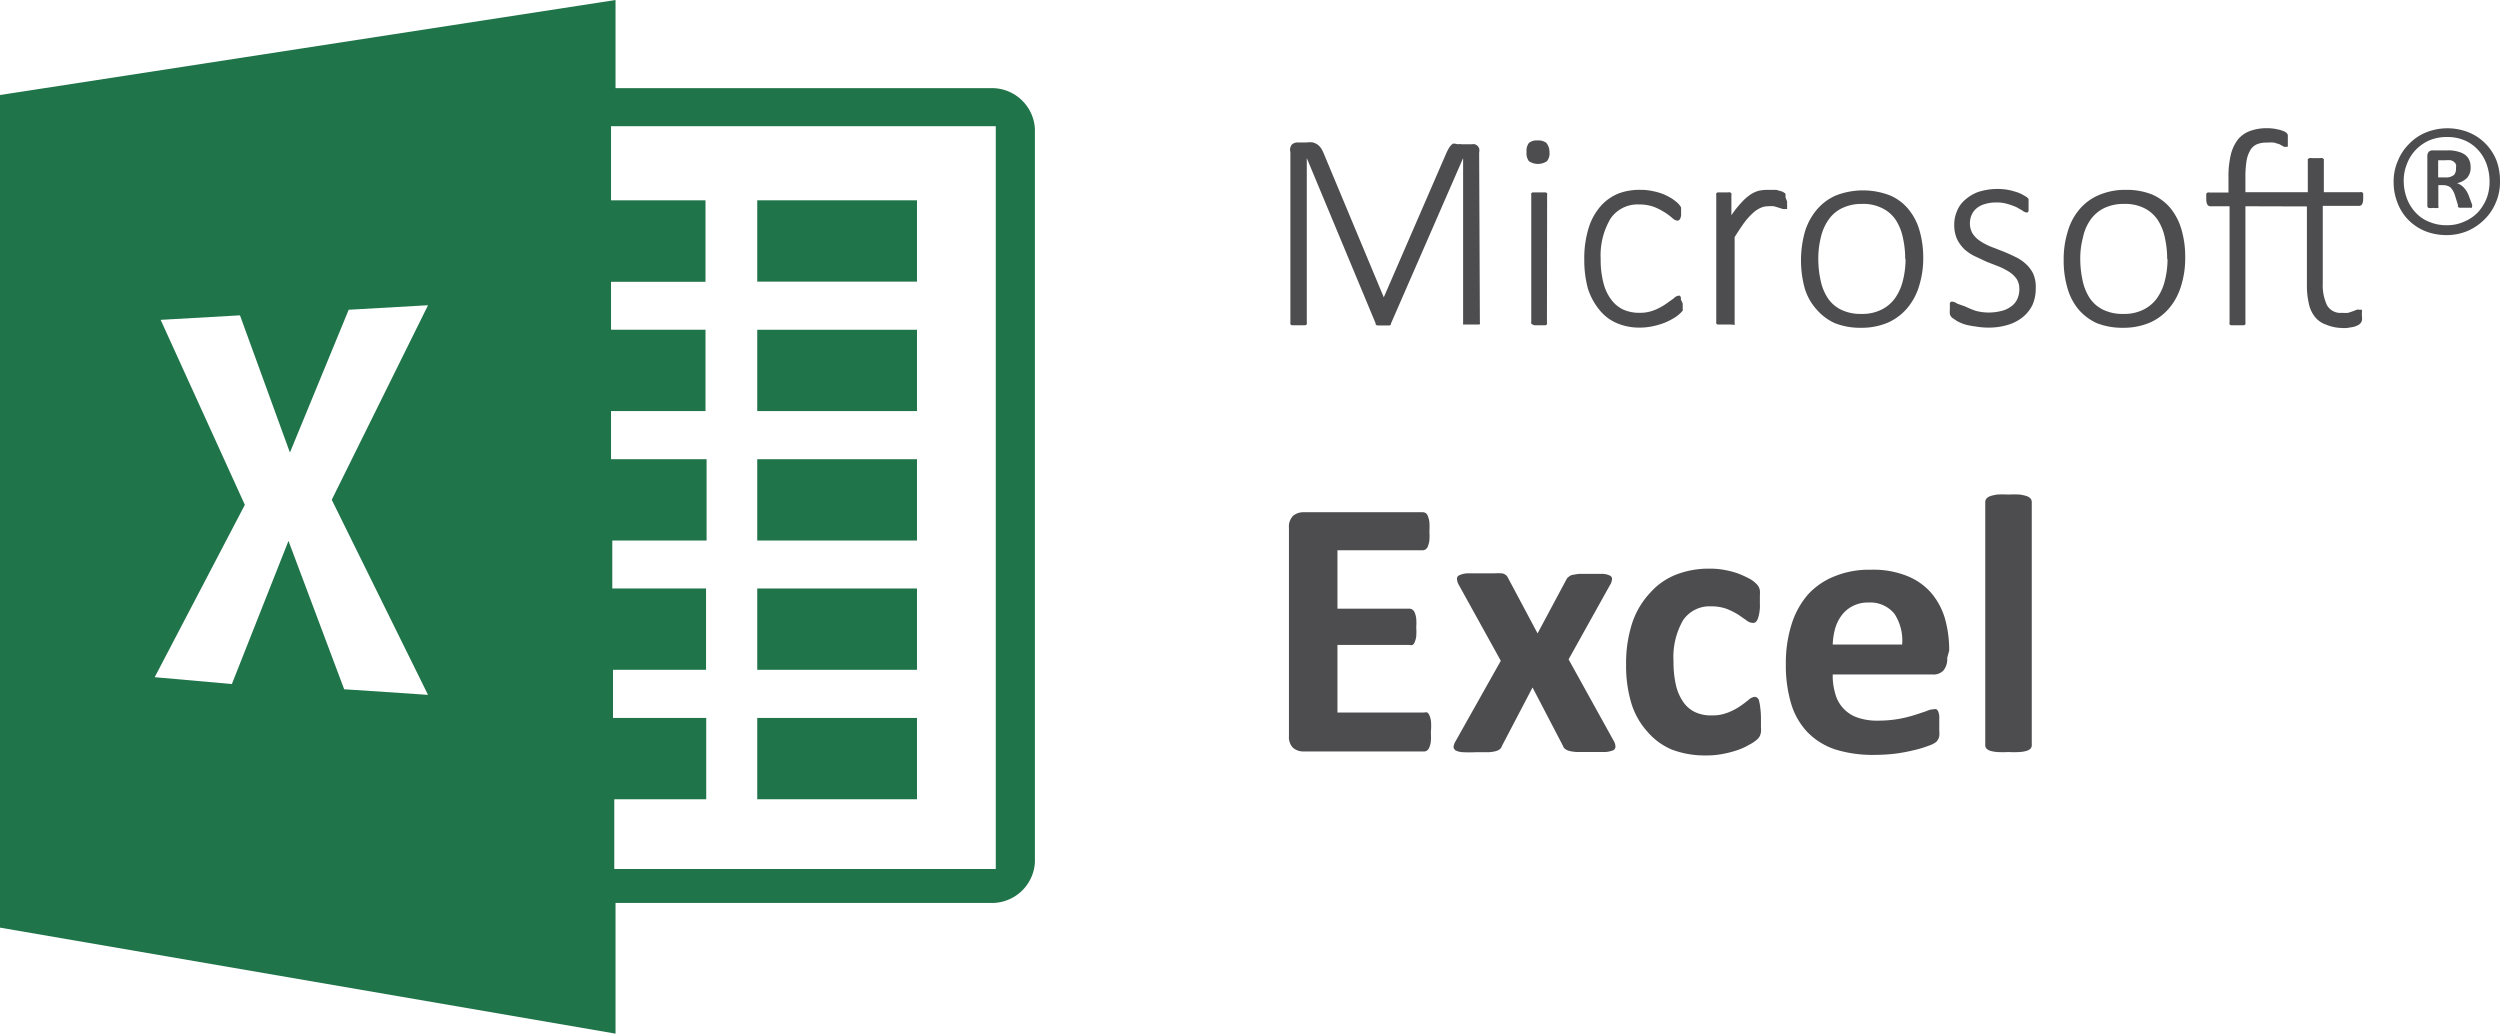 <svg xmlns="http://www.w3.org/2000/svg" viewBox="0 0 138.66 57.33"><defs><style>.cls-1{fill:#4d4d4f;}.cls-2,.cls-3{fill:#20744a;}.cls-2{fill-rule:evenodd;}</style></defs><title>Asset 17ico</title><g id="Layer_2" data-name="Layer 2"><g id="Layer_1-2" data-name="Layer 1"><path class="cls-1" d="M82.08,17.89a.15.15,0,0,1,0,.09A.18.18,0,0,1,82,18l-.15,0h-.45l-.15,0L81.15,18a.29.29,0,0,1,0-.09V8.77h0l-4,9.17s0,0,0,.06l-.08.05-.13,0h-.37l-.12,0A.19.19,0,0,1,76.3,18a.13.13,0,0,1,0-.06L72.48,8.77h0v9.12a.16.16,0,0,1,0,.09.18.18,0,0,1-.08.06l-.15,0h-.46l-.14,0a.18.18,0,0,1-.08-.06.29.29,0,0,1,0-.09V8.43A.45.45,0,0,1,71.67,8a.51.51,0,0,1,.29-.1h.52a1.22,1.22,0,0,1,.34,0,1,1,0,0,1,.26.12.89.89,0,0,1,.19.2,1.71,1.71,0,0,1,.14.27l3.34,8h0l3.47-8a3.1,3.1,0,0,1,.17-.32.91.91,0,0,1,.19-.2A.53.53,0,0,1,80.83,8a1,1,0,0,1,.25,0h.57a.44.44,0,0,1,.15,0,.5.5,0,0,1,.14.08.56.56,0,0,1,.1.15.57.57,0,0,1,0,.24Z"/><path class="cls-1" d="M85.94,8.44a.68.68,0,0,1-.14.5.9.9,0,0,1-1,0,.73.73,0,0,1-.13-.51.7.7,0,0,1,.13-.5.67.67,0,0,1,.48-.14.73.73,0,0,1,.48.13A.78.78,0,0,1,85.94,8.44Zm-.14,9.45a.16.16,0,0,1,0,.09.22.22,0,0,1-.07.06l-.14,0H85.1L85,18a.14.14,0,0,1-.07-.06.15.15,0,0,1,0-.09V10.82a.15.15,0,0,1,0-.09.14.14,0,0,1,.07-.06l.14,0h.46l.14,0a.22.22,0,0,1,.07.06.16.16,0,0,1,0,.09Z"/><path class="cls-1" d="M93.33,16.84V17l0,.13a.3.3,0,0,1,0,.1l-.13.14a1.94,1.94,0,0,1-.34.26,3.76,3.76,0,0,1-.53.27,4.32,4.32,0,0,1-.64.19,3.38,3.38,0,0,1-.72.08,3.14,3.14,0,0,1-1.3-.25,2.48,2.48,0,0,1-.95-.72A3.61,3.61,0,0,1,88.07,16a6.08,6.08,0,0,1-.2-1.62,5.7,5.7,0,0,1,.25-1.76,3.3,3.3,0,0,1,.68-1.21,2.65,2.65,0,0,1,1-.69A3.32,3.32,0,0,1,91,10.53a2.93,2.93,0,0,1,.67.07,3.39,3.39,0,0,1,.59.17,3.57,3.57,0,0,1,.48.25,2.87,2.87,0,0,1,.31.24,1.07,1.07,0,0,1,.13.15.39.39,0,0,1,.06.11l0,.14v.17a.6.6,0,0,1-.06.32.2.2,0,0,1-.15.09.5.5,0,0,1-.27-.14,3.33,3.33,0,0,0-.41-.31,3.7,3.7,0,0,0-.6-.31,2.4,2.4,0,0,0-.85-.14,1.81,1.81,0,0,0-1.57.78,4,4,0,0,0-.55,2.26,5,5,0,0,0,.15,1.3,2.59,2.59,0,0,0,.43.93,1.8,1.8,0,0,0,.67.56,2.19,2.19,0,0,0,.9.18,2.16,2.16,0,0,0,.83-.15,3.25,3.25,0,0,0,.62-.33l.45-.32a.47.47,0,0,1,.26-.15l.08,0,.06.09,0,.14A1.15,1.15,0,0,1,93.33,16.84Z"/><path class="cls-1" d="M99.12,11.18v.2a1.3,1.3,0,0,1,0,.13.56.56,0,0,1,0,.08.09.09,0,0,1-.07,0,.68.68,0,0,1-.17,0l-.22-.07-.27-.08a1.69,1.69,0,0,0-.33,0,1,1,0,0,0-.41.09,1.48,1.48,0,0,0-.43.29,3.58,3.58,0,0,0-.47.52q-.24.33-.54.81v4.78a.29.29,0,0,1,0,.09L96,18l-.14,0h-.45l-.15,0a.22.22,0,0,1-.07-.06.29.29,0,0,1,0-.09V10.82a.29.29,0,0,1,0-.09.22.22,0,0,1,.07-.06l.14,0h.44a.4.4,0,0,1,.13,0l.06.06a.15.15,0,0,1,0,.09v1.12a5.48,5.48,0,0,1,.57-.72,2.64,2.64,0,0,1,.49-.43,1.57,1.57,0,0,1,.46-.21,2.22,2.22,0,0,1,.45-.05h.24l.28,0,.28.08a.46.46,0,0,1,.16.08.22.22,0,0,1,.07.06.14.14,0,0,1,0,.07.37.37,0,0,1,0,.12Z"/><path class="cls-1" d="M106.67,14.28a5.09,5.09,0,0,1-.22,1.55,3.42,3.42,0,0,1-.65,1.24,3,3,0,0,1-1.08.82,3.73,3.73,0,0,1-1.51.29,3.79,3.79,0,0,1-1.45-.26,2.93,2.93,0,0,1-1-.75A3.07,3.07,0,0,1,100.1,16a5.9,5.9,0,0,1,0-3.12,3.44,3.44,0,0,1,.65-1.23,2.91,2.91,0,0,1,1.08-.81,4.15,4.15,0,0,1,3,0,2.67,2.67,0,0,1,1,.74,3.23,3.23,0,0,1,.63,1.19A5.35,5.35,0,0,1,106.67,14.28Zm-1,.09a5.34,5.34,0,0,0-.12-1.15,2.9,2.9,0,0,0-.39-1,1.89,1.89,0,0,0-.74-.66,2.32,2.32,0,0,0-1.14-.25,2.48,2.48,0,0,0-1.1.23,1.92,1.92,0,0,0-.75.63,2.77,2.77,0,0,0-.44,1,4.89,4.89,0,0,0-.14,1.18,5.5,5.5,0,0,0,.12,1.16,2.85,2.85,0,0,0,.39,1,1.89,1.89,0,0,0,.74.66,2.44,2.44,0,0,0,1.14.24,2.35,2.35,0,0,0,1.1-.23,2,2,0,0,0,.75-.62,2.77,2.77,0,0,0,.44-.95A4.89,4.89,0,0,0,105.69,14.37Z"/><path class="cls-1" d="M112.91,16a2.21,2.21,0,0,1-.18.91,2,2,0,0,1-.54.68,2.42,2.42,0,0,1-.83.43,3.64,3.64,0,0,1-1.07.15,3.88,3.88,0,0,1-.7-.06A4.22,4.22,0,0,1,109,18a2.43,2.43,0,0,1-.45-.19l-.27-.18a.5.5,0,0,1-.13-.19,1.39,1.39,0,0,1,0-.32,1.09,1.09,0,0,1,0-.18.5.5,0,0,1,0-.13.28.28,0,0,1,.06-.08l.09,0a.55.55,0,0,1,.25.11L109,17a5.7,5.7,0,0,0,.58.24,2.83,2.83,0,0,0,1.45,0,1.41,1.41,0,0,0,.51-.24,1,1,0,0,0,.34-.4,1.26,1.26,0,0,0,.12-.57,1,1,0,0,0-.15-.56,1.53,1.53,0,0,0-.41-.39,3.94,3.94,0,0,0-.58-.3l-.67-.26-.66-.31a2.36,2.36,0,0,1-.58-.39,2,2,0,0,1-.41-.57,1.89,1.89,0,0,1-.15-.79,1.84,1.84,0,0,1,.14-.72,1.58,1.58,0,0,1,.43-.63,2.32,2.32,0,0,1,.75-.46,3.52,3.52,0,0,1,1.61-.13,3.37,3.37,0,0,1,.48.12,1.79,1.79,0,0,1,.37.15l.24.14s.09.08.1.11a.18.18,0,0,1,0,.09.36.36,0,0,1,0,.11.81.81,0,0,1,0,.16.91.91,0,0,1,0,.17.5.5,0,0,1,0,.13.16.16,0,0,1-.05.08.16.16,0,0,1-.09,0,.36.36,0,0,1-.18-.09l-.33-.19a3.4,3.4,0,0,0-.49-.18,2.06,2.06,0,0,0-.64-.09,2.13,2.13,0,0,0-.65.09,1.26,1.26,0,0,0-.46.24,1,1,0,0,0-.27.37,1.14,1.14,0,0,0-.09.46,1.07,1.07,0,0,0,.16.58,1.42,1.42,0,0,0,.41.4,3.29,3.29,0,0,0,.59.31l.67.26c.22.09.45.19.67.3a2.33,2.33,0,0,1,.58.38,1.87,1.87,0,0,1,.42.54A1.82,1.82,0,0,1,112.91,16Z"/><path class="cls-1" d="M121.2,14.28a5.09,5.09,0,0,1-.22,1.55,3.42,3.42,0,0,1-.65,1.24,3,3,0,0,1-1.08.82,3.73,3.73,0,0,1-1.51.29,3.83,3.83,0,0,1-1.45-.26,2.93,2.93,0,0,1-1-.75,3.21,3.21,0,0,1-.62-1.19,5.38,5.38,0,0,1-.21-1.57,5.09,5.09,0,0,1,.22-1.55,3.28,3.28,0,0,1,.64-1.23,2.86,2.86,0,0,1,1.09-.81,3.7,3.7,0,0,1,1.51-.29,3.79,3.79,0,0,1,1.45.26,2.79,2.79,0,0,1,1,.74,3.36,3.36,0,0,1,.62,1.19A5.35,5.35,0,0,1,121.2,14.28Zm-1,.09a5.34,5.34,0,0,0-.12-1.15,2.9,2.9,0,0,0-.39-1,1.94,1.94,0,0,0-.73-.66,2.38,2.38,0,0,0-1.15-.25,2.48,2.48,0,0,0-1.1.23,2,2,0,0,0-.75.63,2.59,2.59,0,0,0-.43,1,4.43,4.43,0,0,0-.15,1.18,5.5,5.5,0,0,0,.12,1.16,2.85,2.85,0,0,0,.39,1,1.89,1.89,0,0,0,.74.66,2.45,2.45,0,0,0,1.15.24,2.34,2.34,0,0,0,1.09-.23,2,2,0,0,0,.75-.62,2.77,2.77,0,0,0,.44-.95A4.89,4.89,0,0,0,120.22,14.37Z"/><path class="cls-1" d="M124.54,11.44v6.45a.16.16,0,0,1,0,.09.22.22,0,0,1-.07.06l-.14,0h-.45l-.15,0a.14.14,0,0,1-.07-.06.15.15,0,0,1,0-.09V11.44h-1.06a.19.19,0,0,1-.17-.09.61.61,0,0,1-.06-.3.91.91,0,0,1,0-.17.5.5,0,0,1,0-.13.16.16,0,0,1,.07-.07.16.16,0,0,1,.1,0h1.06V9.85a5.22,5.22,0,0,1,.13-1.27,2.24,2.24,0,0,1,.4-.85,1.55,1.55,0,0,1,.68-.47,2.69,2.69,0,0,1,.94-.15,2.51,2.51,0,0,1,.55.06,1.89,1.89,0,0,1,.37.11.49.49,0,0,1,.15.09.3.3,0,0,1,.07.11.57.57,0,0,1,0,.14,1,1,0,0,1,0,.18.87.87,0,0,1,0,.18.62.62,0,0,1,0,.1.1.1,0,0,1,0,.06l-.06,0a.42.42,0,0,1-.15,0L126.43,8l-.3-.09a2.54,2.54,0,0,0-.41,0,1.34,1.34,0,0,0-.56.1.79.79,0,0,0-.36.34,1.7,1.7,0,0,0-.2.59,5.52,5.52,0,0,0-.06.88v.84H128V8.92a.29.29,0,0,1,0-.09l.08-.06a.39.39,0,0,1,.14,0h.45a.39.39,0,0,1,.14,0,.28.28,0,0,1,.08.06.29.29,0,0,1,0,.09v1.74h2a.16.16,0,0,1,.1,0s.05,0,.08.07a.5.5,0,0,1,0,.13.88.88,0,0,1,0,.17.61.61,0,0,1-.06.3.21.21,0,0,1-.18.09h-2v4.28a2.64,2.64,0,0,0,.23,1.22.85.85,0,0,0,.84.43,1.67,1.67,0,0,0,.34,0l.27-.09.2-.08a.34.34,0,0,1,.15,0H131a.09.09,0,0,1,0,.06.36.36,0,0,1,0,.11s0,.1,0,.17a.88.88,0,0,1,0,.26.35.35,0,0,1-.09.16.41.41,0,0,1-.16.11,1,1,0,0,1-.26.09l-.31.05a1.77,1.77,0,0,1-.32,0A2.36,2.36,0,0,1,129,18a1.31,1.31,0,0,1-.6-.42,1.71,1.71,0,0,1-.34-.73,4.39,4.39,0,0,1-.11-1v-4.4Z"/><path class="cls-1" d="M138.66,10.06a2.84,2.84,0,0,1-.23,1.17,2.78,2.78,0,0,1-.63.94,3,3,0,0,1-.94.64,3,3,0,0,1-1.17.23,3.22,3.22,0,0,1-1.18-.22,2.86,2.86,0,0,1-.93-.62,2.7,2.7,0,0,1-.6-.94,3.06,3.06,0,0,1-.22-1.18A2.84,2.84,0,0,1,133,8.91a2.78,2.78,0,0,1,.63-.94,2.68,2.68,0,0,1,.94-.63,3.18,3.18,0,0,1,2.35,0,2.79,2.79,0,0,1,1.54,1.55A3.22,3.22,0,0,1,138.66,10.06Zm-.58,0a2.82,2.82,0,0,0-.18-1,2.3,2.3,0,0,0-.49-.78,2.17,2.17,0,0,0-.75-.51,2.4,2.4,0,0,0-.93-.17,2.46,2.46,0,0,0-1,.19,2.37,2.37,0,0,0-.75.53,2.27,2.27,0,0,0-.48.77,2.41,2.41,0,0,0-.18.93,2.8,2.8,0,0,0,.18,1,2.37,2.37,0,0,0,.5.79,2,2,0,0,0,.75.5,2.34,2.34,0,0,0,.93.18,2.25,2.25,0,0,0,1-.2,2.28,2.28,0,0,0,.76-.52,2.63,2.63,0,0,0,.48-.77A2.6,2.6,0,0,0,138.08,10.11Zm-1,1.46v0a.07.07,0,0,1-.05,0l-.11,0h-.39l-.13,0a.18.18,0,0,1-.07-.05.19.19,0,0,1,0-.09l-.17-.55a1.11,1.11,0,0,0-.25-.44.71.71,0,0,0-.45-.12h-.22v1.15a.14.14,0,0,1,0,.11.75.75,0,0,1-.27,0,.81.81,0,0,1-.28,0,.13.13,0,0,1-.06-.11V8.67a.36.36,0,0,1,.07-.24.29.29,0,0,1,.23-.09h.84a1.82,1.82,0,0,1,.56.07,1.13,1.13,0,0,1,.4.18.76.76,0,0,1,.23.3.94.94,0,0,1,.07.39.83.83,0,0,1-.2.59,1.12,1.12,0,0,1-.55.29,1,1,0,0,1,.35.22,1.35,1.35,0,0,1,.29.45l.2.54A.66.66,0,0,1,137.08,11.57Zm-.86-2.21a.57.57,0,0,0,0-.18.33.33,0,0,0-.1-.14.43.43,0,0,0-.19-.1,1.3,1.3,0,0,0-.31,0h-.39v.95h.38a.71.71,0,0,0,.5-.14A.49.49,0,0,0,136.22,9.36Z"/><path class="cls-1" d="M79.36,40.62a3.43,3.43,0,0,1,0,.5,1.14,1.14,0,0,1-.08.32.41.41,0,0,1-.12.18.29.29,0,0,1-.17.06H72.29a.88.88,0,0,1-.57-.2.84.84,0,0,1-.23-.65V29.26a.83.83,0,0,1,.23-.65.88.88,0,0,1,.57-.2h6.62a.31.31,0,0,1,.17.05.32.32,0,0,1,.12.18,1.23,1.23,0,0,1,.08.33,3.71,3.71,0,0,1,0,.51,3.4,3.4,0,0,1,0,.48,1.23,1.23,0,0,1-.08.33.32.32,0,0,1-.12.17.25.25,0,0,1-.17.06H74.18v3.24h4a.27.27,0,0,1,.17.06.37.37,0,0,1,.12.17,1.14,1.14,0,0,1,.08.32,3.38,3.38,0,0,1,0,.49,3.28,3.28,0,0,1,0,.49,1.07,1.07,0,0,1-.08.31.32.32,0,0,1-.12.17.26.26,0,0,1-.17,0h-4v3.75H79a.28.28,0,0,1,.17,0,.41.41,0,0,1,.12.18,1.14,1.14,0,0,1,.08.32A3.53,3.53,0,0,1,79.36,40.62Z"/><path class="cls-1" d="M89.53,41.14a.63.63,0,0,1,.07.29.22.22,0,0,1-.14.19,1.4,1.4,0,0,1-.44.09c-.2,0-.47,0-.79,0l-.75,0a2.12,2.12,0,0,1-.44-.06.61.61,0,0,1-.23-.11.3.3,0,0,1-.12-.17L85,38.13l-1.7,3.25a.34.34,0,0,1-.11.17.64.64,0,0,1-.22.11,1.89,1.89,0,0,1-.41.06l-.7,0a6.83,6.83,0,0,1-.72,0,1,1,0,0,1-.39-.09.25.25,0,0,1-.13-.19.71.71,0,0,1,.09-.29l2.53-4.5L80.9,32.42a.74.74,0,0,1-.09-.31.2.2,0,0,1,.12-.2,1.2,1.2,0,0,1,.43-.11c.2,0,.46,0,.8,0l.72,0a3.32,3.32,0,0,1,.42,0,.49.49,0,0,1,.23.1.52.52,0,0,1,.12.17l1.63,3.06L86.9,32.1A.33.33,0,0,1,87,32a.48.48,0,0,1,.19-.11l.36-.06.63,0,.73,0a1,1,0,0,1,.39.1.2.2,0,0,1,.11.19.73.73,0,0,1-.12.34L87,36.57Z"/><path class="cls-1" d="M97.67,39.87c0,.18,0,.33,0,.45a2,2,0,0,1,0,.3,1.67,1.67,0,0,1-.06.2.76.76,0,0,1-.16.2,2,2,0,0,1-.42.28,3.57,3.57,0,0,1-.68.31,5.76,5.76,0,0,1-.82.21,4.63,4.63,0,0,1-.92.08,5.16,5.16,0,0,1-1.87-.32,3.64,3.64,0,0,1-1.37-1A4.14,4.14,0,0,1,90.48,39a7.13,7.13,0,0,1-.29-2.11,7.22,7.22,0,0,1,.35-2.37,4.57,4.57,0,0,1,1-1.66,3.75,3.75,0,0,1,1.45-1,5,5,0,0,1,1.85-.32,4.25,4.25,0,0,1,.8.07,5,5,0,0,1,.74.19,6,6,0,0,1,.62.28,1.5,1.5,0,0,1,.38.27.8.8,0,0,1,.16.19.77.77,0,0,1,.07.2,2,2,0,0,1,0,.3c0,.12,0,.27,0,.44a2.28,2.28,0,0,1-.11.83c-.06.16-.15.24-.26.24a.59.59,0,0,1-.37-.14l-.46-.32a4.23,4.23,0,0,0-.64-.32,2.54,2.54,0,0,0-.88-.14,1.77,1.77,0,0,0-1.54.77,4.09,4.09,0,0,0-.53,2.28,5.66,5.66,0,0,0,.13,1.3,2.7,2.7,0,0,0,.4.94,1.69,1.69,0,0,0,.65.57,2.07,2.07,0,0,0,.92.19,2.33,2.33,0,0,0,.92-.16,3.23,3.23,0,0,0,.67-.35,6,6,0,0,0,.48-.36.62.62,0,0,1,.33-.16.2.2,0,0,1,.15.06.26.26,0,0,1,.1.19,2.28,2.28,0,0,1,.06.35C97.66,39.46,97.67,39.65,97.67,39.87Z"/><path class="cls-1" d="M108,36.49a1,1,0,0,1-.21.7.75.75,0,0,1-.58.22h-5.56a3.49,3.49,0,0,0,.14,1.06A1.91,1.91,0,0,0,103,39.79a3.27,3.27,0,0,0,1.15.18,6.87,6.87,0,0,0,1.19-.1,8,8,0,0,0,.88-.22l.63-.21a1,1,0,0,1,.4-.1.24.24,0,0,1,.15,0,.25.25,0,0,1,.1.12.83.83,0,0,1,.06.27c0,.11,0,.25,0,.42s0,.28,0,.39a1.12,1.12,0,0,1,0,.27.53.53,0,0,1-.06.19.72.72,0,0,1-.11.15,1.29,1.29,0,0,1-.36.19,6.34,6.34,0,0,1-.76.24,10.46,10.46,0,0,1-1.06.21,10.06,10.06,0,0,1-1.27.08,7,7,0,0,1-2.14-.3,3.84,3.84,0,0,1-1.53-.94,3.91,3.91,0,0,1-.92-1.58,7.43,7.43,0,0,1-.3-2.23,7.12,7.12,0,0,1,.32-2.2,4.61,4.61,0,0,1,.92-1.66,4,4,0,0,1,1.47-1,5.07,5.07,0,0,1,2-.36,5,5,0,0,1,2,.34,3.51,3.51,0,0,1,1.34.93,3.91,3.91,0,0,1,.77,1.42,6.4,6.4,0,0,1,.24,1.79Zm-2.5-.74a2.69,2.69,0,0,0-.43-1.71,1.72,1.72,0,0,0-1.44-.62,1.79,1.79,0,0,0-.86.19,1.75,1.75,0,0,0-.61.5,2.28,2.28,0,0,0-.37.73,3.84,3.84,0,0,0-.14.91Z"/><path class="cls-1" d="M112.69,41.33a.28.28,0,0,1-.06.18.51.51,0,0,1-.21.13,1.71,1.71,0,0,1-.4.07,5.22,5.22,0,0,1-.62,0,5.53,5.53,0,0,1-.63,0,1.71,1.71,0,0,1-.39-.07.51.51,0,0,1-.21-.13.28.28,0,0,1-.06-.18V27.85a.33.33,0,0,1,.06-.19.51.51,0,0,1,.21-.14,2.28,2.28,0,0,1,.39-.09,5.53,5.53,0,0,1,.63,0,5.22,5.22,0,0,1,.62,0,2.2,2.2,0,0,1,.4.09.51.51,0,0,1,.21.14.33.33,0,0,1,.06.19Z"/><path class="cls-2" d="M54.9,4.89H34.14V0L0,5.27V51.45l34.14,5.88V50.08H54.9a2.39,2.39,0,0,0,2.5-2.25V7.14a2.39,2.39,0,0,0-2.5-2.25M23.74,38.54l-4.65-.31L16,30l-3.14,7.94-4.28-.38,5-9.56L8.91,17.74l4.4-.25,2.77,7.61,3.26-7.92,4.4-.25L18.4,27.72ZM55.23,48.2H34.07l0-3.87h5.1V39.82H34l0-2.67h5.16V32.64h-5.2l0-2.66h5.23V25.47H33.89V22.8h5.24V18.29H33.89V15.63h5.24V11.11H33.89V7H55.23Z"/><rect class="cls-3" x="42" y="11.11" width="8.86" height="4.51"/><rect class="cls-3" x="42" y="18.29" width="8.86" height="4.51"/><rect class="cls-3" x="42" y="25.47" width="8.86" height="4.51"/><rect class="cls-3" x="42" y="32.64" width="8.86" height="4.51"/><rect class="cls-3" x="42" y="39.82" width="8.86" height="4.51"/></g></g></svg>